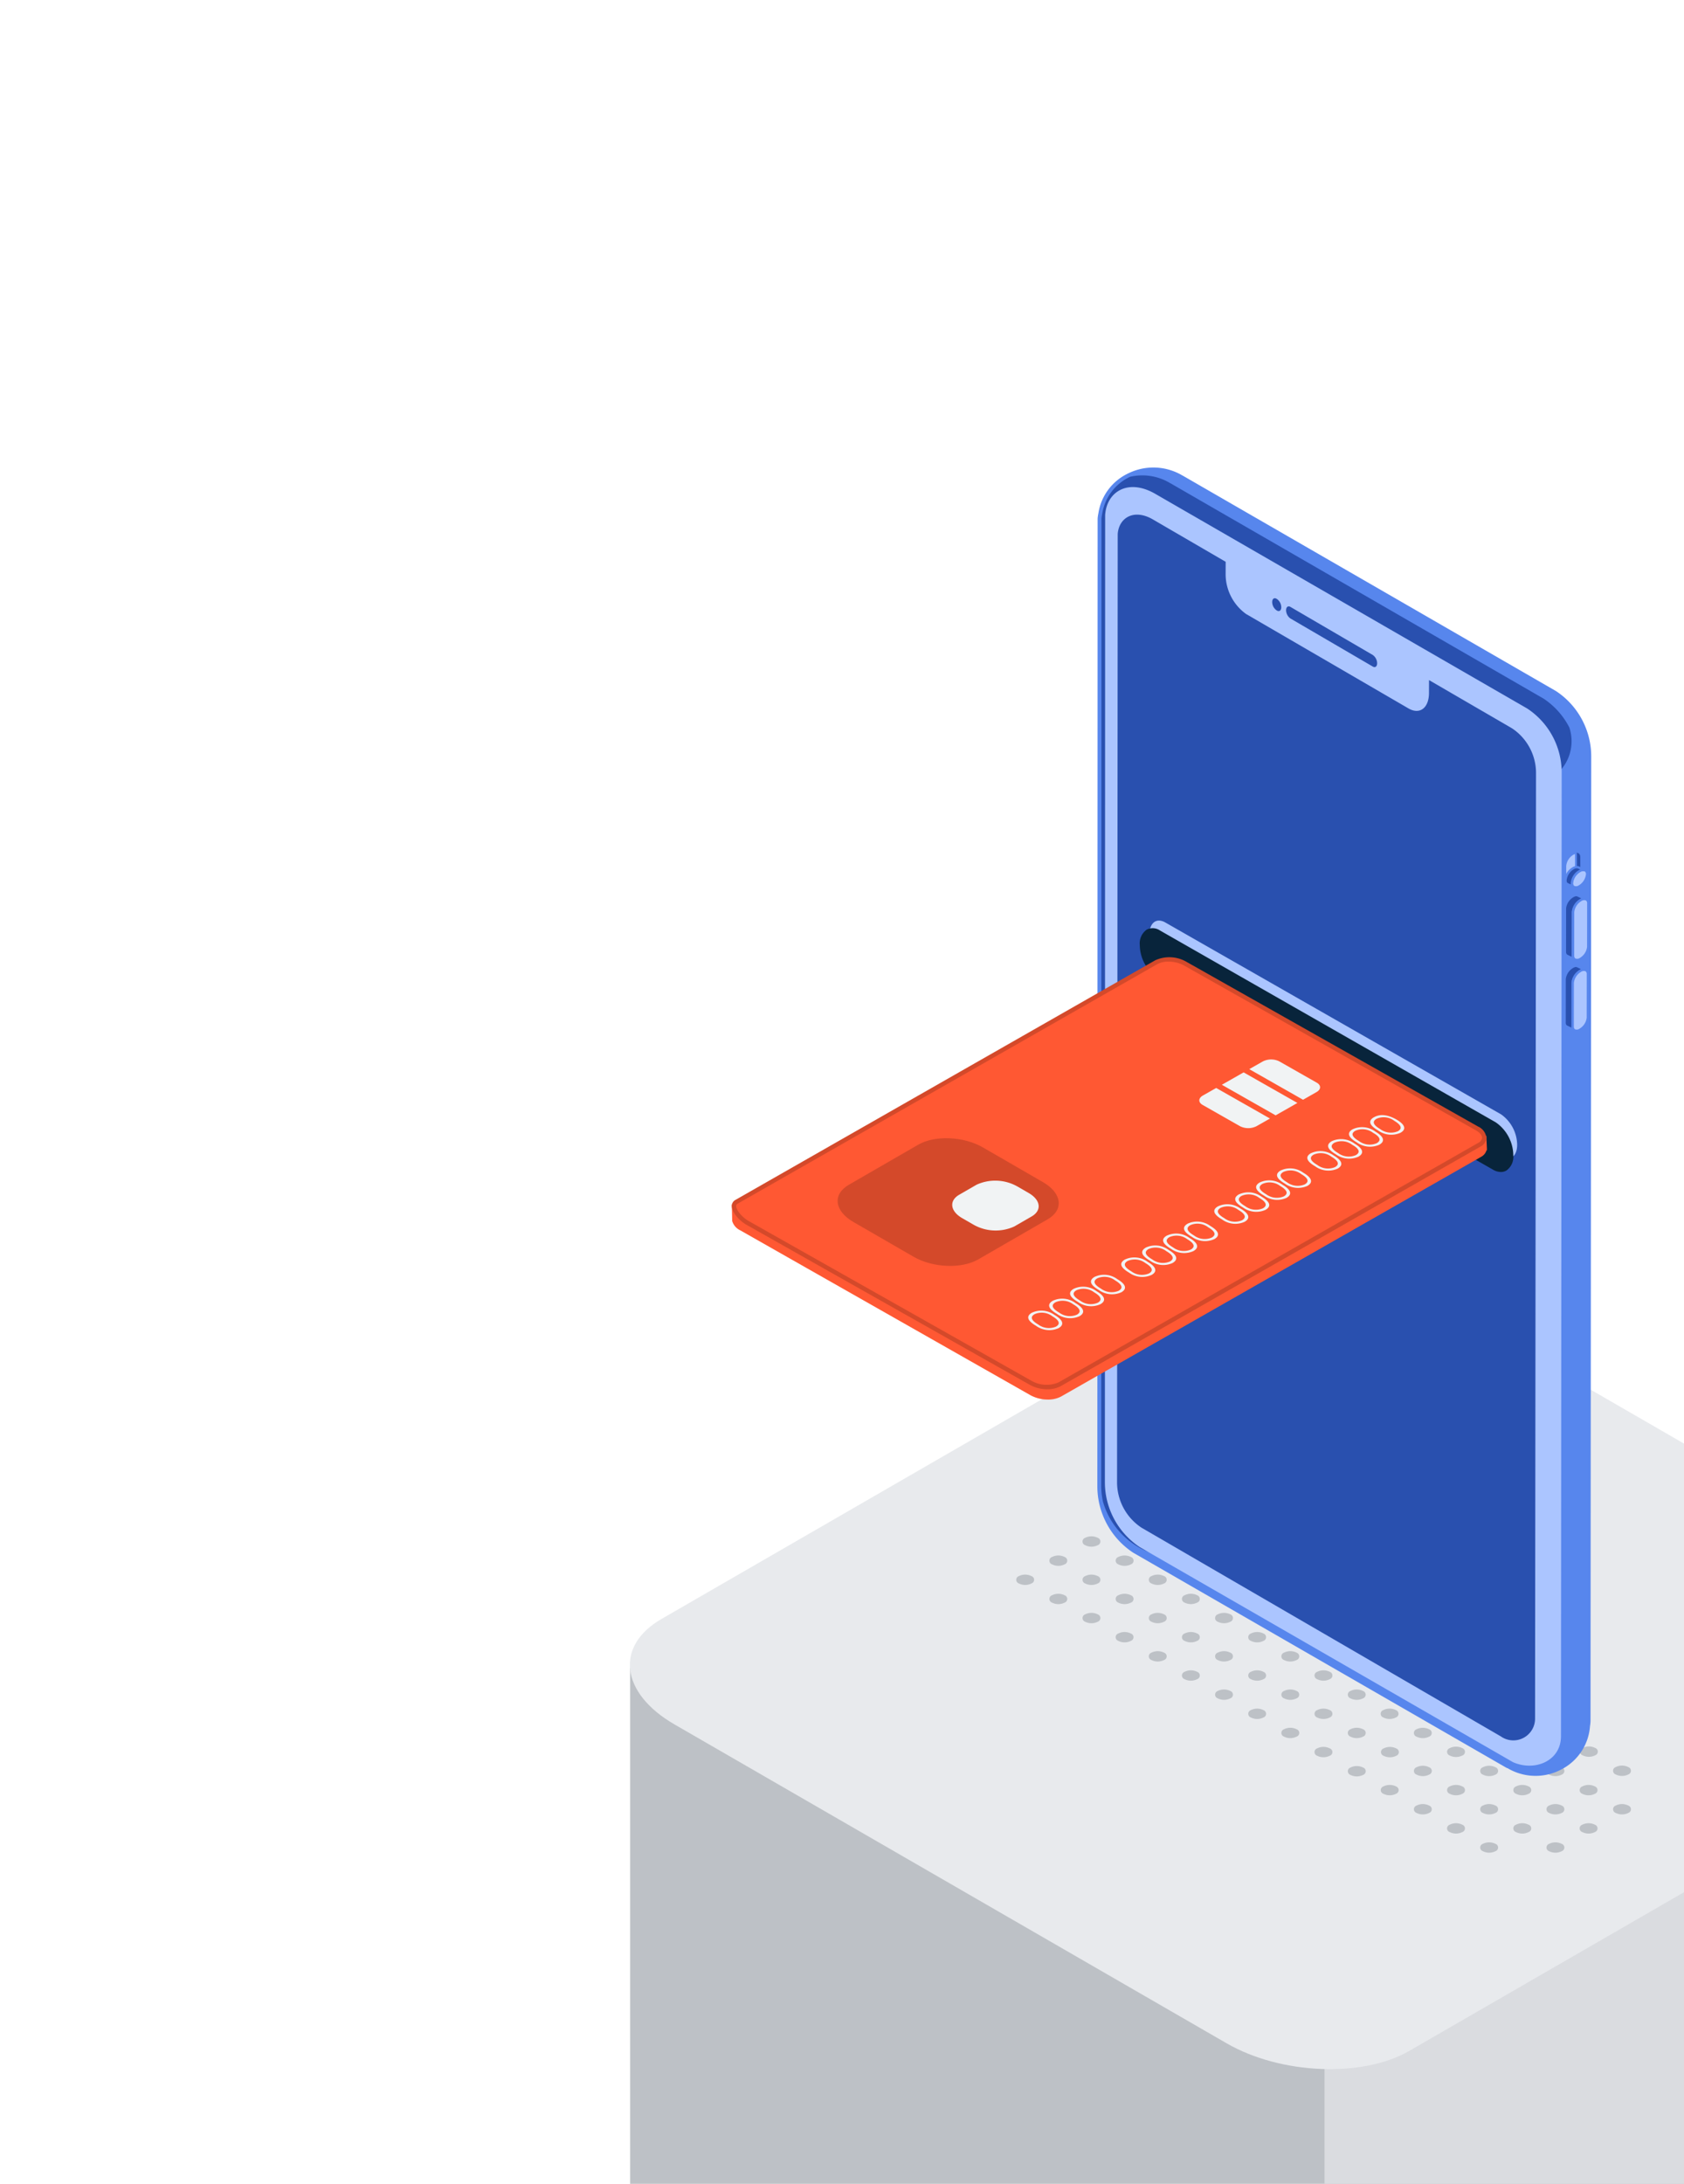 <svg xmlns="http://www.w3.org/2000/svg" width="270" height="350"><defs><clipPath id="a"><path transform="translate(411 1476)" fill="#fff" stroke="#707070" d="M0 0h270v350H0z"/></clipPath><style>.c{fill:#bdc1c6}.f{fill:#2950af}.g{fill:#5786ed}.h{fill:#abc5ff}.j{fill:#ff5833}.k{fill:#d4492a}.l{fill:#f1f3f4}</style></defs><g transform="translate(-411 -1476)" clip-path="url(#a)"><path class="c" d="M734.71 1954.696v-211.243l-222.682-.134v210.33c-.283 3.479 2.132 7.222 7.134 10.109l88.509 51.1c8.667 5 21.782 5.55 29.288 1.215l92.723-53.531c3.6-2.088 5.237-4.913 5.028-7.846z"/><path d="M734.706 1954.696v-209.3a2.067 2.067 0 00-2.064-2.067l-17.094-.011-92.186 40.732v234.9c5.077.123 9.981-.8 13.591-2.886l92.717-53.529c3.189-1.84 4.838-4.27 5.033-6.832v-.928c0-.029-.011-.057-.014-.083z" fill="#dadce0"/><path d="M729.675 1751.161l-92.717 53.532c-7.506 4.336-20.623 3.789-29.287-1.212l-88.511-51.1c-8.667-5-9.609-12.577-2.1-16.91l92.717-53.529c7.507-4.334 20.623-3.789 29.29 1.212l88.508 51.1c8.664 5.008 9.609 12.574 2.1 16.907z" fill="#e8eaed"/><path class="c" d="M648.744 1771.514a.621.621 0 000 1.173 2.24 2.24 0 002.034 0 .622.622 0 000-1.173 2.25 2.25 0 00-2.034 0zm-5.312-3.065a.618.618 0 000 1.172 2.24 2.24 0 002.034 0 .622.622 0 000-1.172 2.238 2.238 0 00-2.034 0zm-5.32-3.069a.621.621 0 000 1.173 2.249 2.249 0 002.033 0 .622.622 0 000-1.173 2.241 2.241 0 00-2.034 0zm-5.313-3.068a.622.622 0 000 1.174 2.248 2.248 0 002.035 0 .622.622 0 000-1.174 2.254 2.254 0 00-2.035 0zm26.569 9.202a.622.622 0 000 1.173 2.24 2.24 0 002.034 0 .622.622 0 000-1.173 2.25 2.25 0 00-2.034 0zm-5.311-3.065a.618.618 0 000 1.172 2.238 2.238 0 002.033 0 .618.618 0 000-1.172 2.238 2.238 0 00-2.034 0zm-5.313-3.069a.622.622 0 000 1.173 2.251 2.251 0 002.034 0 .622.622 0 000-1.173 2.24 2.24 0 00-2.034 0zm-5.312-3.068a.622.622 0 000 1.174 2.245 2.245 0 002.034 0 .622.622 0 000-1.174 2.25 2.25 0 00-2.034 0zm-5.32-3.071a.621.621 0 000 1.172 2.243 2.243 0 002.033 0 .621.621 0 000-1.173 2.243 2.243 0 00-2.032 0zm26.576 9.208a.618.618 0 000 1.172 2.239 2.239 0 002.032 0 .621.621 0 000-1.172 2.239 2.239 0 00-2.032 0zm-5.321-3.069a.622.622 0 000 1.173 2.252 2.252 0 002.034 0 .622.622 0 000-1.173 2.243 2.243 0 00-2.036 0zm-5.31-3.068a.622.622 0 000 1.174 2.242 2.242 0 002.034 0 .622.622 0 000-1.174 2.25 2.25 0 00-2.034 0zm-5.314-3.071a.621.621 0 000 1.172 2.244 2.244 0 002.033 0 .622.622 0 000-1.173 2.244 2.244 0 00-2.033.001zm-5.311-3.063a.622.622 0 000 1.173 2.252 2.252 0 002.034 0 .622.622 0 000-1.173 2.243 2.243 0 00-2.034 0zm26.612 9.202a.622.622 0 000 1.173 2.249 2.249 0 002.033 0 .621.621 0 000-1.173 2.242 2.242 0 00-2.034 0zm-5.357-3.068a.622.622 0 000 1.174 2.241 2.241 0 002.031 0 .622.622 0 000-1.174 2.246 2.246 0 00-2.03 0zm-5.319-3.071a.622.622 0 000 1.172 2.245 2.245 0 002.034 0 .622.622 0 000-1.173 2.246 2.246 0 00-2.034.001zm-5.311-3.063a.622.622 0 000 1.173 2.251 2.251 0 002.034 0 .622.622 0 000-1.173 2.243 2.243 0 00-2.035 0zm-5.314-3.07a.622.622 0 000 1.174 2.244 2.244 0 002.033 0 .622.622 0 000-1.174 2.251 2.251 0 00-2.034 0zm21.3 6.104a.622.622 0 000 1.173 2.244 2.244 0 002.034 0 .622.622 0 000-1.173 2.252 2.252 0 00-2.034 0zm-5.313-3.066a.618.618 0 000 1.172 2.244 2.244 0 002.032 0 .618.618 0 000-1.172 2.238 2.238 0 00-2.032 0zm-5.318-3.069a.622.622 0 000 1.173 2.255 2.255 0 002.035 0 .622.622 0 000-1.173 2.24 2.24 0 00-2.034 0zm-29.858 6.211a2.242 2.242 0 00-2.035 0 .622.622 0 000 1.173 2.252 2.252 0 002.034 0 .622.622 0 000-1.176zm-7.378-3.074a.622.622 0 000 1.175 2.255 2.255 0 002.034 0 .622.622 0 000-1.175 2.251 2.251 0 00-2.034 0zm-5.315-3.064a.622.622 0 000 1.175 2.25 2.25 0 002.035 0 .622.622 0 000-1.175 2.261 2.261 0 00-2.033 0zm-5.312-3.067a.622.622 0 000 1.172 2.242 2.242 0 002.031 0 .622.622 0 000-1.172 2.244 2.244 0 00-2.031 0zm-5.314-3.068a.622.622 0 000 1.172 2.246 2.246 0 002.034 0 .622.622 0 000-1.172 2.246 2.246 0 00-2.034 0zm-5.317-3.07a.622.622 0 000 1.173 2.244 2.244 0 002.034 0 .621.621 0 000-1.174 2.253 2.253 0 00-2.034 0zm-5.309-3.071a.621.621 0 000 1.173 2.243 2.243 0 002.033 0 .622.622 0 000-1.173 2.244 2.244 0 00-2.033 0zm-5.318-3.069a.622.622 0 000 1.173 2.245 2.245 0 002.034 0 .622.622 0 000-1.172 2.245 2.245 0 00-2.033 0zm-5.311-3.068a.622.622 0 000 1.173 2.238 2.238 0 002.034 0 .622.622 0 000-1.173 2.243 2.243 0 00-2.034 0zm-5.314-3.062a.622.622 0 000 1.173 2.238 2.238 0 002.034 0 .622.622 0 000-1.173 2.261 2.261 0 00-2.034 0zm-5.314-3.072a.621.621 0 000 1.172 2.236 2.236 0 002.031 0 .618.618 0 000-1.172 2.246 2.246 0 00-2.031 0zm60.513 27.619a2.247 2.247 0 00-2.034 0 .622.622 0 000 1.174 2.25 2.25 0 002.034 0 .622.622 0 000-1.174zm-7.351-3.072a.622.622 0 000 1.174 2.245 2.245 0 002.034 0 .621.621 0 000-1.175 2.26 2.26 0 00-2.034.001zm-5.337-3.068a.622.622 0 000 1.172 2.248 2.248 0 002.035 0 .622.622 0 000-1.173 2.248 2.248 0 00-2.035.001zm-5.316-3.067a.622.622 0 000 1.172 2.248 2.248 0 002.034 0 .622.622 0 000-1.172 2.25 2.25 0 00-2.034 0zm-5.312-3.07a.622.622 0 000 1.173 2.239 2.239 0 002.031 0 .622.622 0 000-1.173 2.252 2.252 0 00-2.031 0zm-5.314-3.071a.621.621 0 000 1.172 2.241 2.241 0 002.033 0 .622.622 0 000-1.173 2.248 2.248 0 00-2.033.001zm-5.316-3.069a.622.622 0 000 1.173 2.244 2.244 0 002.034 0 .622.622 0 000-1.172 2.245 2.245 0 00-2.034-.001zm-5.311-3.068a.622.622 0 000 1.173 2.241 2.241 0 002.034 0 .621.621 0 000-1.173 2.249 2.249 0 00-2.034 0zm-5.313-3.062a.622.622 0 000 1.173 2.242 2.242 0 002.034 0 .622.622 0 000-1.173 2.262 2.262 0 00-2.034 0zm-5.315-3.071a.622.622 0 000 1.172 2.237 2.237 0 002.034 0 .621.621 0 000-1.172 2.247 2.247 0 00-2.034 0zm-5.314-3.064a.622.622 0 000 1.174 2.253 2.253 0 002.034 0 .622.622 0 000-1.174 2.245 2.245 0 00-2.034 0zm60.474 27.614a2.249 2.249 0 00-2.033 0 .622.622 0 000 1.174 2.243 2.243 0 002.034 0 .622.622 0 000-1.171zm-7.361-3.072a.622.622 0 000 1.172 2.246 2.246 0 002.034 0 .622.622 0 000-1.173 2.248 2.248 0 00-2.034.001zm-5.265-3.067a.622.622 0 000 1.172 2.244 2.244 0 002.034 0 .622.622 0 000-1.173 2.245 2.245 0 00-2.034.001zm-5.337-3.07a.621.621 0 000 1.173 2.243 2.243 0 002.035 0 .621.621 0 000-1.173 2.254 2.254 0 00-2.034 0zm-5.316-3.071a.622.622 0 000 1.173 2.246 2.246 0 002.035 0 .622.622 0 000-1.173 2.248 2.248 0 00-2.035 0zm-5.312-3.069a.622.622 0 000 1.173 2.24 2.24 0 002.031 0 .622.622 0 000-1.172 2.243 2.243 0 00-2.031 0zm-5.315-3.068a.622.622 0 000 1.173 2.244 2.244 0 002.035 0 .622.622 0 000-1.174 2.249 2.249 0 00-2.035.001zm-5.315-3.065a.622.622 0 000 1.172 2.24 2.24 0 002.034 0 .622.622 0 000-1.172 2.251 2.251 0 00-2.034 0zm-5.31-3.069a.621.621 0 000 1.173 2.241 2.241 0 002.033 0 .622.622 0 000-1.173 2.252 2.252 0 00-2.033 0zm-5.314-3.063a.622.622 0 000 1.174 2.255 2.255 0 002.034 0 .621.621 0 000-1.174 2.248 2.248 0 00-2.034 0zm-5.316-3.071a.622.622 0 000 1.174 2.242 2.242 0 002.034 0 .622.622 0 000-1.174 2.251 2.251 0 00-2.034 0zm60.515 27.615a2.244 2.244 0 00-2.034 0 .622.622 0 000 1.172 2.249 2.249 0 002.034 0 .622.622 0 000-1.176zm-7.397-3.069a.621.621 0 000 1.174 2.246 2.246 0 002.03 0 .621.621 0 000-1.174 2.239 2.239 0 00-2.03 0zm-5.317-3.07a.622.622 0 000 1.173 2.244 2.244 0 002.034 0 .622.622 0 000-1.173 2.254 2.254 0 00-2.034 0zm-5.266-3.071a.622.622 0 000 1.172 2.241 2.241 0 002.034 0 .621.621 0 000-1.172 2.245 2.245 0 00-2.034 0zm-5.337-3.069a.622.622 0 000 1.173 2.244 2.244 0 002.035 0 .622.622 0 000-1.172 2.246 2.246 0 00-2.033 0zm-5.316-3.068a.622.622 0 000 1.173 2.244 2.244 0 002.035 0 .622.622 0 000-1.173 2.249 2.249 0 00-2.034 0zm-5.312-3.065a.622.622 0 000 1.172 2.237 2.237 0 002.031 0 .622.622 0 000-1.172 2.243 2.243 0 00-2.03 0zm-5.314-3.068a.622.622 0 000 1.173 2.241 2.241 0 002.033 0 .622.622 0 000-1.173 2.252 2.252 0 00-2.034 0zm-5.317-3.064a.622.622 0 000 1.174 2.255 2.255 0 002.034 0 .621.621 0 000-1.174 2.244 2.244 0 00-2.033 0zm-5.31-3.071a.621.621 0 000 1.174 2.247 2.247 0 002.033 0 .621.621 0 000-1.174 2.255 2.255 0 00-2.033 0zm-5.313-3.066a.622.622 0 000 1.172 2.246 2.246 0 002.034 0 .622.622 0 000-1.173zm55.234 24.511a2.244 2.244 0 00-2.033 0 .621.621 0 000 1.175 2.257 2.257 0 002.033 0zm-7.339-3.073a.622.622 0 000 1.175 2.246 2.246 0 002.035 0 .622.622 0 000-1.175 2.261 2.261 0 00-2.035 0zm-5.365-3.065a.621.621 0 000 1.172 2.246 2.246 0 002.034 0 .622.622 0 000-1.172 2.251 2.251 0 00-2.034 0zm-5.311-3.069a.621.621 0 000 1.175 2.252 2.252 0 002.034 0 .622.622 0 000-1.175 2.249 2.249 0 00-2.034 0zm-5.29-3.07a.621.621 0 000 1.174 2.243 2.243 0 002.034 0 .621.621 0 000-1.174 2.255 2.255 0 00-2.033 0zm-5.319-3.063a.621.621 0 000 1.175 2.245 2.245 0 002.033 0 .621.621 0 000-1.175 2.26 2.26 0 00-2.034 0zm-5.31-3.066a.621.621 0 000 1.172 2.242 2.242 0 002.034 0 .621.621 0 000-1.172 2.243 2.243 0 00-2.034 0zm-5.315-3.071a.621.621 0 000 1.173 2.237 2.237 0 002.033 0 .621.621 0 000-1.173 2.252 2.252 0 00-2.034 0zm-5.315-3.069a.622.622 0 000 1.173 2.241 2.241 0 002.034 0 .622.622 0 000-1.174 2.256 2.256 0 00-2.034.001zm39.233 15.339a2.252 2.252 0 00-2.035 0 .622.622 0 000 1.175 2.255 2.255 0 002.035 0zm-5.299-3.07a2.259 2.259 0 00-2.034 0 .621.621 0 000 1.175 2.248 2.248 0 002.033 0 .621.621 0 000-1.175zm-5.316-3.065a2.25 2.25 0 00-2.033 0 .621.621 0 000 1.174 2.242 2.242 0 002.033 0 .621.621 0 000-1.172zm-5.334-3.065a2.242 2.242 0 00-2.034 0 .621.621 0 000 1.172 2.242 2.242 0 002.034 0 .622.622 0 000-1.172zm-7.343-3.07a.621.621 0 000 1.173 2.242 2.242 0 002.034 0 .622.622 0 000-1.174 2.253 2.253 0 00-2.034 0zm-5.311-3.069a.622.622 0 000 1.173 2.237 2.237 0 002.033 0 .621.621 0 000-1.174 2.253 2.253 0 00-2.033.001z"/><path class="f" d="M652.941 1759.157l-.047-.027c-.075-.028-.15-.052-.226-.084l-59.822-34.461a12.471 12.471 0 01-5.6-10.46l.044-154.981a5.73 5.73 0 01.117-.815c.792-5.745 7.635-8.95 12.873-5.933l.09.057c.061.032.118.056.177.089l59.765 34.483a12.272 12.272 0 015.5 10.292l-.112 154.433a5.14 5.14 0 01-.08.847 8.448 8.448 0 01-12.679 6.56z"/><path class="g" d="M651.591 1604.376s7.444-2.237 9.9-5.273a6.984 6.984 0 001.122-6.518 12.265 12.265 0 00-4.134-4.621l-59.764-34.482c-.06-.033-.12-.056-.178-.091l-.089-.057a8.654 8.654 0 00-6.243-.924c-.02.011-.041.018-.062.027a7.884 7.884 0 00-4.43 5.955 5.2 5.2 0 00-.11.751l-.044 154.981a12.015 12.015 0 00.286 2.564 12.319 12.319 0 007.136 7.977c.482.21.9.4 1.295.565a.7.7 0 00.162-.325l55.154-120.527zm1.194 155.051l.124-.214-.129.206-.084-.031a1.73 1.73 0 01-.179-.074l-59.835-34.471a12.742 12.742 0 01-5.742-10.719l.044-155a5.888 5.888 0 01.12-.836 8.49 8.49 0 014.769-6.409 9.115 9.115 0 018.576.253l.14.078c.038.021.078.038.119.062l59.777 34.492a12.557 12.557 0 015.64 10.553l-.113 154.435a5.207 5.207 0 01-.08.862 8.485 8.485 0 01-4.537 6.942 8.814 8.814 0 01-8.612-.128z"/><path class="f" d="M664.379 1615.701l-.005-2.325c0-.673-.544-.9-1.218-.515a2.524 2.524 0 00-1.222 1.921l.005 2.322c0 .675.546.9 1.221.517a2.53 2.53 0 001.22-1.92z"/><path class="h" d="M661.947 1614.776a2.537 2.537 0 011.22-1.921 1.377 1.377 0 01.459-.149.757.757 0 01.04.266l.005 2.324a2.519 2.519 0 01-1.221 1.921 1.349 1.349 0 01-.452.169.887.887 0 01-.046-.288z"/><path class="g" d="M662.116 1614.776a2.35 2.35 0 011.142-1.784.933.933 0 01.263-.1v.083l.007 2.324a2.373 2.373 0 01-1.145 1.786 1.358 1.358 0 01-.257.117.479.479 0 01-.006-.1zm1.631-2.248l-.134.024a1.494 1.494 0 00-.509.17 2.666 2.666 0 00-1.3 2.055l.006 2.324a1.1 1.1 0 00.054.335l.04.129.136-.023a1.572 1.572 0 00.5-.189 2.657 2.657 0 001.3-2.055l-.007-2.324a.953.953 0 00-.046-.312z"/><path class="h" d="M665.479 1616.117c0-.673-.544-.9-1.219-.518a2.53 2.53 0 00-1.22 1.921c0 .673.544.9 1.217.515a2.525 2.525 0 001.222-1.919z"/><path class="g" d="M663.288 1617.859a.665.665 0 01-.072-.332 2.359 2.359 0 011.13-1.76.771.771 0 01.734-.109.515.515 0 01.2.464 2.357 2.357 0 01-1.127 1.76.784.784 0 01-.734.109.377.377 0 01-.132-.132zm2.242-2.26a.731.731 0 00-.266-.268 1.117 1.117 0 00-1.107.113 2.694 2.694 0 00-1.315 2.082.853.853 0 00.389.788 1.117 1.117 0 001.109-.11 2.688 2.688 0 001.313-2.082 1.049 1.049 0 00-.107-.522z"/><path class="f" d="M664.277 1615.621a2.527 2.527 0 00-1.222 1.921.687.687 0 00.268.6l-.829-.366a.532.532 0 01-.09-.043l-.068-.037-.056-.029c-.184-.108-.25-.283-.249-.587a2.526 2.526 0 011.22-1.921 1 1 0 01.841-.145l-.045-.015.056.019.074.032.925.419a1.013 1.013 0 00-.825.152z"/><path class="g" d="M663.997 1615.193l.061.027.3.133c-.068.03-.136.063-.207.1a2.691 2.691 0 00-1.313 2.083 1.048 1.048 0 00.018.207l-.32-.14a.628.628 0 01-.076-.035l-.124-.067c-.075-.044-.152-.117-.152-.421a2.358 2.358 0 011.129-1.761.877.877 0 01.647-.141l.041.013zm1.143.106l-.926-.419s-.072-.033-.083-.036l-.032-.009a1.2 1.2 0 00-.977.163 2.7 2.7 0 00-1.316 2.082.792.792 0 00.339.749l.129.069a1.231 1.231 0 00.119.056l.946.417.213-.27-.162-.116a.521.521 0 01-.187-.445 2.364 2.364 0 011.127-1.759.843.843 0 01.668-.134l.138-.347z"/><path class="f" d="M664.426 1620.26a2.524 2.524 0 00-1.219 1.921l-.007 6.97a.651.651 0 00.333.641l-1.1-.519-.1-.051a.656.656 0 01-.408-.673l.01-6.97a2.524 2.524 0 011.219-1.921.9.9 0 01.777-.17l.064.024h.008a.213.213 0 01.032.016l1.254.589a.99.99 0 00-.862.143z"/><path class="g" d="M662.161 1628.863a.591.591 0 01-.068-.313l.007-6.971a2.359 2.359 0 011.13-1.759c.289-.169.469-.214.617-.156l.065.024.636.3a1.9 1.9 0 00-.23.113 2.69 2.69 0 00-1.314 2.082l-.009 6.971a1.081 1.081 0 00.016.194l-.616-.292a.444.444 0 01-.233-.192zm3.187-8.912l-1.373-.636a1.083 1.083 0 00-.935.182 2.688 2.688 0 00-1.314 2.081l-.008 6.97a.836.836 0 00.524.847l1.19.565.161-.339a.487.487 0 01-.226-.472l.008-6.971a2.368 2.368 0 011.129-1.76.842.842 0 01.7-.129z"/><path class="h" d="M665.652 1627.747l.008-6.969c0-.674-.544-.9-1.219-.516a2.525 2.525 0 00-1.22 1.921l-.008 6.97c0 .672.542.9 1.217.516a2.532 2.532 0 001.222-1.922z"/><path class="g" d="M663.47 1629.485a.676.676 0 01-.073-.332l.008-6.971a2.362 2.362 0 011.13-1.76.785.785 0 01.734-.109.514.514 0 01.2.464l-.01 6.971a2.356 2.356 0 01-1.126 1.759.768.768 0 01-.734.11.365.365 0 01-.132-.132zm2.249-9.226a.716.716 0 00-.265-.269 1.114 1.114 0 00-1.108.11 2.688 2.688 0 00-1.313 2.082l-.01 6.97a.856.856 0 00.39.788 1.115 1.115 0 001.109-.11 2.69 2.69 0 001.314-2.081l.007-6.971a1.03 1.03 0 00-.113-.521z"/><path class="f" d="M664.364 1631.604a2.528 2.528 0 00-1.221 1.921l-.008 6.969a.659.659 0 00.333.642l-1.1-.52-.1-.051a.655.655 0 01-.407-.673l.007-6.969a2.53 2.53 0 011.221-1.921.9.9 0 01.776-.169l.064.022h.006c.013 0 .024.011.035.016l1.254.589a.991.991 0 00-.859.144z"/><path class="g" d="M662.112 1640.208a.619.619 0 01-.07-.314l.008-6.971a2.356 2.356 0 011.126-1.759c.291-.17.47-.214.621-.158l.063.024.635.3a1.645 1.645 0 00-.227.113 2.7 2.7 0 00-1.315 2.081l-.008 6.971a1.247 1.247 0 00.015.2l-.615-.293a.453.453 0 01-.234-.19zm3.187-8.913l-1.373-.637a1.093 1.093 0 00-.936.182 2.7 2.7 0 00-1.314 2.082l-.009 6.97a.84.84 0 00.525.847l1.19.565.162-.339a.49.49 0 01-.227-.472l.008-6.971a2.357 2.357 0 011.13-1.759.827.827 0 01.693-.129z"/><path class="h" d="M665.596 1639.095l.009-6.97c0-.673-.545-.9-1.218-.516a2.527 2.527 0 00-1.221 1.921l-.009 6.969c0 .673.546.9 1.218.516a2.526 2.526 0 001.22-1.919z"/><path class="g" d="M663.409 1640.83a.655.655 0 01-.074-.332l.009-6.97a2.356 2.356 0 011.13-1.759.778.778 0 01.733-.11.515.515 0 01.2.464l-.007 6.971a2.356 2.356 0 01-1.129 1.758.773.773 0 01-.735.113.355.355 0 01-.13-.134zm2.249-9.227a.723.723 0 00-.266-.268 1.112 1.112 0 00-1.107.11 2.693 2.693 0 00-1.316 2.081l-.007 6.971a.857.857 0 00.39.791 1.113 1.113 0 001.106-.11 2.7 2.7 0 001.317-2.082l.008-6.97a1.069 1.069 0 00-.125-.52z"/><path class="h" d="M588.191 1558.518l-.042 154.981a12.473 12.473 0 005.6 10.46l59.825 34.457c3.489 1.551 7.684-.175 7.7-4.12l.113-154.433a12.271 12.271 0 00-5.5-10.293l-59.76-34.48c-4.345-2.439-7.684-.231-7.933 3.427z"/><path class="f" d="M651.723 1754.344l-57.7-33.5a8.736 8.736 0 01-3.923-7.329l.105-151.913c.173-2.564 2.513-4.11 5.559-2.4l11.751 6.837-.007 2.067a7.884 7.884 0 003.273 6.295l26.036 15.133c1.813 1.055 3.289-.057 3.295-2.478l.006-2.061 13.3 7.728a8.6 8.6 0 013.857 7.213l-.154 151.53a3.48 3.48 0 01-5.4 2.886z"/><path class="f" d="M615.743 1572.006l-.074-.043c-.381-.223-.691.011-.695.52a1.655 1.655 0 00.688 1.327l.07.043c.383.222.694-.01.7-.52a1.66 1.66 0 00-.689-1.327zm15.373 8.977l-13.216-7.714c-.382-.223-.692.011-.7.52a1.667 1.667 0 00.688 1.328l13.217 7.713c.38.226.691-.01.694-.52a1.658 1.658 0 00-.687-1.327z"/><path class="h" d="M597.858 1630.618l53.858 30.766c1.408.805 2.542-.062 2.534-1.934a6.089 6.089 0 00-2.567-4.845l-53.855-30.765c-1.408-.8-2.542.062-2.535 1.935a6.094 6.094 0 002.565 4.843z"/><path d="M651.638 1663.835a1.758 1.758 0 00.892-.237 2.7 2.7 0 001.1-2.464 6.51 6.51 0 00-2.8-5.248l-53.856-30.764a2.078 2.078 0 00-2.13-.123 2.7 2.7 0 00-1.1 2.462 6.509 6.509 0 002.8 5.248l53.857 30.767a2.509 2.509 0 001.237.359z" fill="#08243b"/><path class="j" d="M579.006 1700.305a4.382 4.382 0 002.137-.494l67.314-38.4a1.758 1.758 0 00.879-1.051l.061-.006v-.333l-.095-1.978-2.95-.8-45.12-25.489a5.474 5.474 0 00-4.921-.2l-67.975 37.508.056 2.62a2.409 2.409 0 001.29 1.5l46.538 26.431a5.816 5.816 0 002.784.693z"/><path class="j" d="M529.09 1668.616l67.313-38.4a5.166 5.166 0 014.576.2l46.839 26.446c1.369.773 1.543 1.937.389 2.6l-67.315 38.4a5.163 5.163 0 01-4.576-.2l-45.461-25.665c-1.371-.773-2.921-2.715-1.764-3.378z"/><path class="j" d="M529.251 1669.735l67.316-38.4a5.171 5.171 0 014.577.2l46.839 26.446c1.371.774.759 1.362-.4 2.023l-66.162 37.16c-1.154.663-3.4 1.6-4.77.826l-44.466-25.347c-1.372-.773-4.081-2.247-2.926-2.908z"/><path class="k" d="M598.35 1630.12a5.178 5.178 0 012.455.6l46.839 26.442c.609.345.976.791.976 1.193a1 1 0 01-.591.8l-67.314 38.4a4.872 4.872 0 01-4.231-.2l-45.459-25.668c-1.022-.577-1.991-1.739-1.993-2.389a.4.4 0 01.232-.383l67.313-38.406a3.677 3.677 0 011.774-.392zm-19.427 68.535a4.362 4.362 0 002.136-.491l67.314-38.405a1.639 1.639 0 00.941-1.409 2.232 2.232 0 00-1.329-1.8l-46.84-26.447a5.468 5.468 0 00-4.918-.2l-67.315 38.406a1.093 1.093 0 00-.58.989c0 1 1.216 2.356 2.346 2.995l45.461 25.667a5.8 5.8 0 002.786.7z"/><path class="l" d="M619.92 1652.257l2.166-1.233c.738-.42.757-1.091.041-1.5l-6.029-3.427a2.957 2.957 0 00-2.636.024l-2.164 1.231zm-9.525-4.388l-3.491 1.987 8.622 4.9 3.491-1.987zm2.083 8.615l2.14-1.217-8.621-4.9-2.142 1.216c-.734.42-.757 1.091-.041 1.5l6.029 3.427a2.954 2.954 0 002.635-.024zm-32.171 32.131a2.867 2.867 0 01-2.856-.346c-1.074-.628-1.356-1.2-.565-1.65a2.808 2.808 0 012.849.346c1.047.61 1.362 1.198.572 1.65zm-3.842-2.241c-1.017.583-.715 1.319.626 2.1a3.631 3.631 0 003.635.386c.995-.57.678-1.338-.631-2.1a3.58 3.58 0 00-3.63-.38zm7.194.329a2.863 2.863 0 01-2.856-.348c-1.073-.626-1.356-1.195-.564-1.647a2.822 2.822 0 012.851.343c1.043.607 1.359 1.2.569 1.652zm-3.842-2.24c-1.017.58-.713 1.317.626 2.1a3.633 3.633 0 003.635.385c1-.57.678-1.338-.632-2.1a3.572 3.572 0 00-3.63-.384zm7.196.319a2.855 2.855 0 01-2.853-.347c-1.077-.626-1.356-1.2-.568-1.648a2.822 2.822 0 012.851.343c1.045.614 1.361 1.202.57 1.652zm-3.842-2.24c-1.016.581-.712 1.319.628 2.1a3.62 3.62 0 003.634.385c1-.569.679-1.337-.632-2.1a3.577 3.577 0 00-3.63-.381zm7.196.327a2.865 2.865 0 01-2.854-.347c-1.077-.629-1.356-1.2-.565-1.65a2.815 2.815 0 012.85.345c1.04.612 1.359 1.199.569 1.652zm-3.842-2.241c-1.017.581-.714 1.319.621 2.1a3.633 3.633 0 003.638.386c1-.569.679-1.337-.632-2.1a3.579 3.579 0 00-3.621-.386zm8.696-.539a2.858 2.858 0 01-2.854-.347c-1.074-.627-1.356-1.2-.565-1.648a2.816 2.816 0 012.848.343c1.046.613 1.362 1.206.571 1.652zm-3.842-2.24c-1.017.581-.714 1.319.625 2.1a3.623 3.623 0 003.635.385c1-.565.682-1.336-.63-2.1a3.58 3.58 0 00-3.624-.381zm7.199.329a2.868 2.868 0 01-2.856-.346c-1.073-.628-1.355-1.2-.565-1.65a2.81 2.81 0 012.85.346c1.046.605 1.362 1.198.571 1.65zm-3.842-2.241c-1.017.582-.713 1.319.625 2.1a3.634 3.634 0 003.637.386c1-.569.678-1.338-.632-2.1a3.583 3.583 0 00-3.63-.385zm7.195.326a2.862 2.862 0 01-2.855-.347c-1.073-.627-1.356-1.2-.564-1.648a2.821 2.821 0 012.851.344c1.043.605 1.358 1.199.568 1.651zm-3.842-2.24c-1.017.579-.714 1.317.626 2.1a3.623 3.623 0 003.633.386c1-.57.682-1.338-.63-2.1a3.569 3.569 0 00-3.629-.379zm7.192.323a2.857 2.857 0 01-2.853-.347c-1.078-.626-1.36-1.2-.568-1.648a2.821 2.821 0 012.851.343c1.045.612 1.361 1.2.57 1.652zm-3.842-2.24c-1.017.58-.712 1.317.626 2.1a3.621 3.621 0 003.635.385c1-.565.678-1.336-.631-2.1a3.594 3.594 0 00-3.63-.386zm8.696-.534a2.859 2.859 0 01-2.854-.346c-1.073-.627-1.356-1.2-.565-1.648a2.818 2.818 0 012.849.343c1.045.609 1.361 1.199.57 1.651zm-3.841-2.24c-1.017.58-.712 1.317.626 2.1a3.631 3.631 0 003.635.385c1-.57.678-1.338-.63-2.1a3.576 3.576 0 00-3.626-.385zm7.198.322a2.859 2.859 0 01-2.854-.349c-1.073-.626-1.355-1.2-.564-1.648a2.818 2.818 0 012.849.344c1.044.614 1.36 1.201.569 1.653zm-3.842-2.241c-1.018.581-.713 1.319.626 2.1a3.628 3.628 0 003.635.386c1-.57.679-1.337-.631-2.1a3.582 3.582 0 00-3.63-.379zm7.194.325a2.864 2.864 0 01-2.854-.346c-1.074-.629-1.356-1.2-.566-1.65a2.809 2.809 0 012.848.345c1.047.611 1.364 1.199.572 1.651zm-3.841-2.241c-1.018.582-.714 1.319.625 2.1a3.629 3.629 0 003.636.386c1-.57.679-1.338-.631-2.1a3.586 3.586 0 00-3.629-.383zm7.193.323a2.866 2.866 0 01-2.855-.347c-1.074-.627-1.356-1.2-.565-1.648a2.821 2.821 0 012.851.344c1.044.611 1.36 1.199.569 1.651zm-3.842-2.24c-1.017.581-.713 1.318.626 2.1a3.634 3.634 0 003.635.385c1-.569.679-1.338-.631-2.1a3.581 3.581 0 00-3.629-.382zm8.698-.533a2.862 2.862 0 01-2.854-.347c-1.079-.628-1.357-1.2-.569-1.65a2.814 2.814 0 012.85.343c1.047.614 1.366 1.202.573 1.654zm-3.842-2.24c-1.017.58-.714 1.317.625 2.1a3.632 3.632 0 003.636.387c.995-.57.677-1.338-.632-2.1a3.581 3.581 0 00-3.629-.379zm7.173.325a2.864 2.864 0 01-2.854-.346c-1.073-.627-1.356-1.2-.564-1.648a2.819 2.819 0 012.85.344c1.075.604 1.358 1.197.568 1.65zm-3.842-2.24c-1.017.581-.712 1.317.627 2.1a3.626 3.626 0 003.635.385c1-.57.678-1.338-.632-2.1a3.593 3.593 0 00-3.631-.386zm7.191.325a2.859 2.859 0 01-2.854-.348c-1.073-.626-1.356-1.195-.564-1.647a2.817 2.817 0 012.849.343c1.077.607 1.36 1.2.569 1.652zm-3.841-2.24c-1.017.581-.713 1.318.626 2.1a3.634 3.634 0 003.635.387c1-.571.678-1.338-.63-2.1a3.566 3.566 0 00-3.631-.386zm7.244.32a2.858 2.858 0 01-2.852-.346c-1.075-.627-1.357-1.2-.566-1.65a2.82 2.82 0 012.851.343c1.019.613 1.358 1.201.567 1.653zm-3.839-2.241c-1.016.58-.714 1.319.625 2.1a3.626 3.626 0 003.635.386c1-.569.678-1.337-.63-2.1-1.373-.782-2.615-.963-3.632-.381z"/><path class="k" d="M567.819 1677.857l11.145-6.434c2.648-1.529 2.316-4.2-.741-5.963l-9.661-5.579c-3.056-1.766-7.68-1.957-10.329-.428l-11.144 6.434c-2.647 1.529-2.316 4.2.741 5.963l9.662 5.577c3.056 1.764 7.677 1.956 10.327.43z"/><path class="l" d="M573.615 1672.571l2.791-1.612c1.666-.961 1.458-2.64-.465-3.751l-1.858-1.074a7.212 7.212 0 00-6.494-.268l-2.792 1.611c-1.665.961-1.456 2.639.465 3.749l1.861 1.074a7.206 7.206 0 006.492.271z"/><path d="M736.823 1659.106l1.177-.711-.157-.081z" fill="#2f2b27"/></g></svg>
